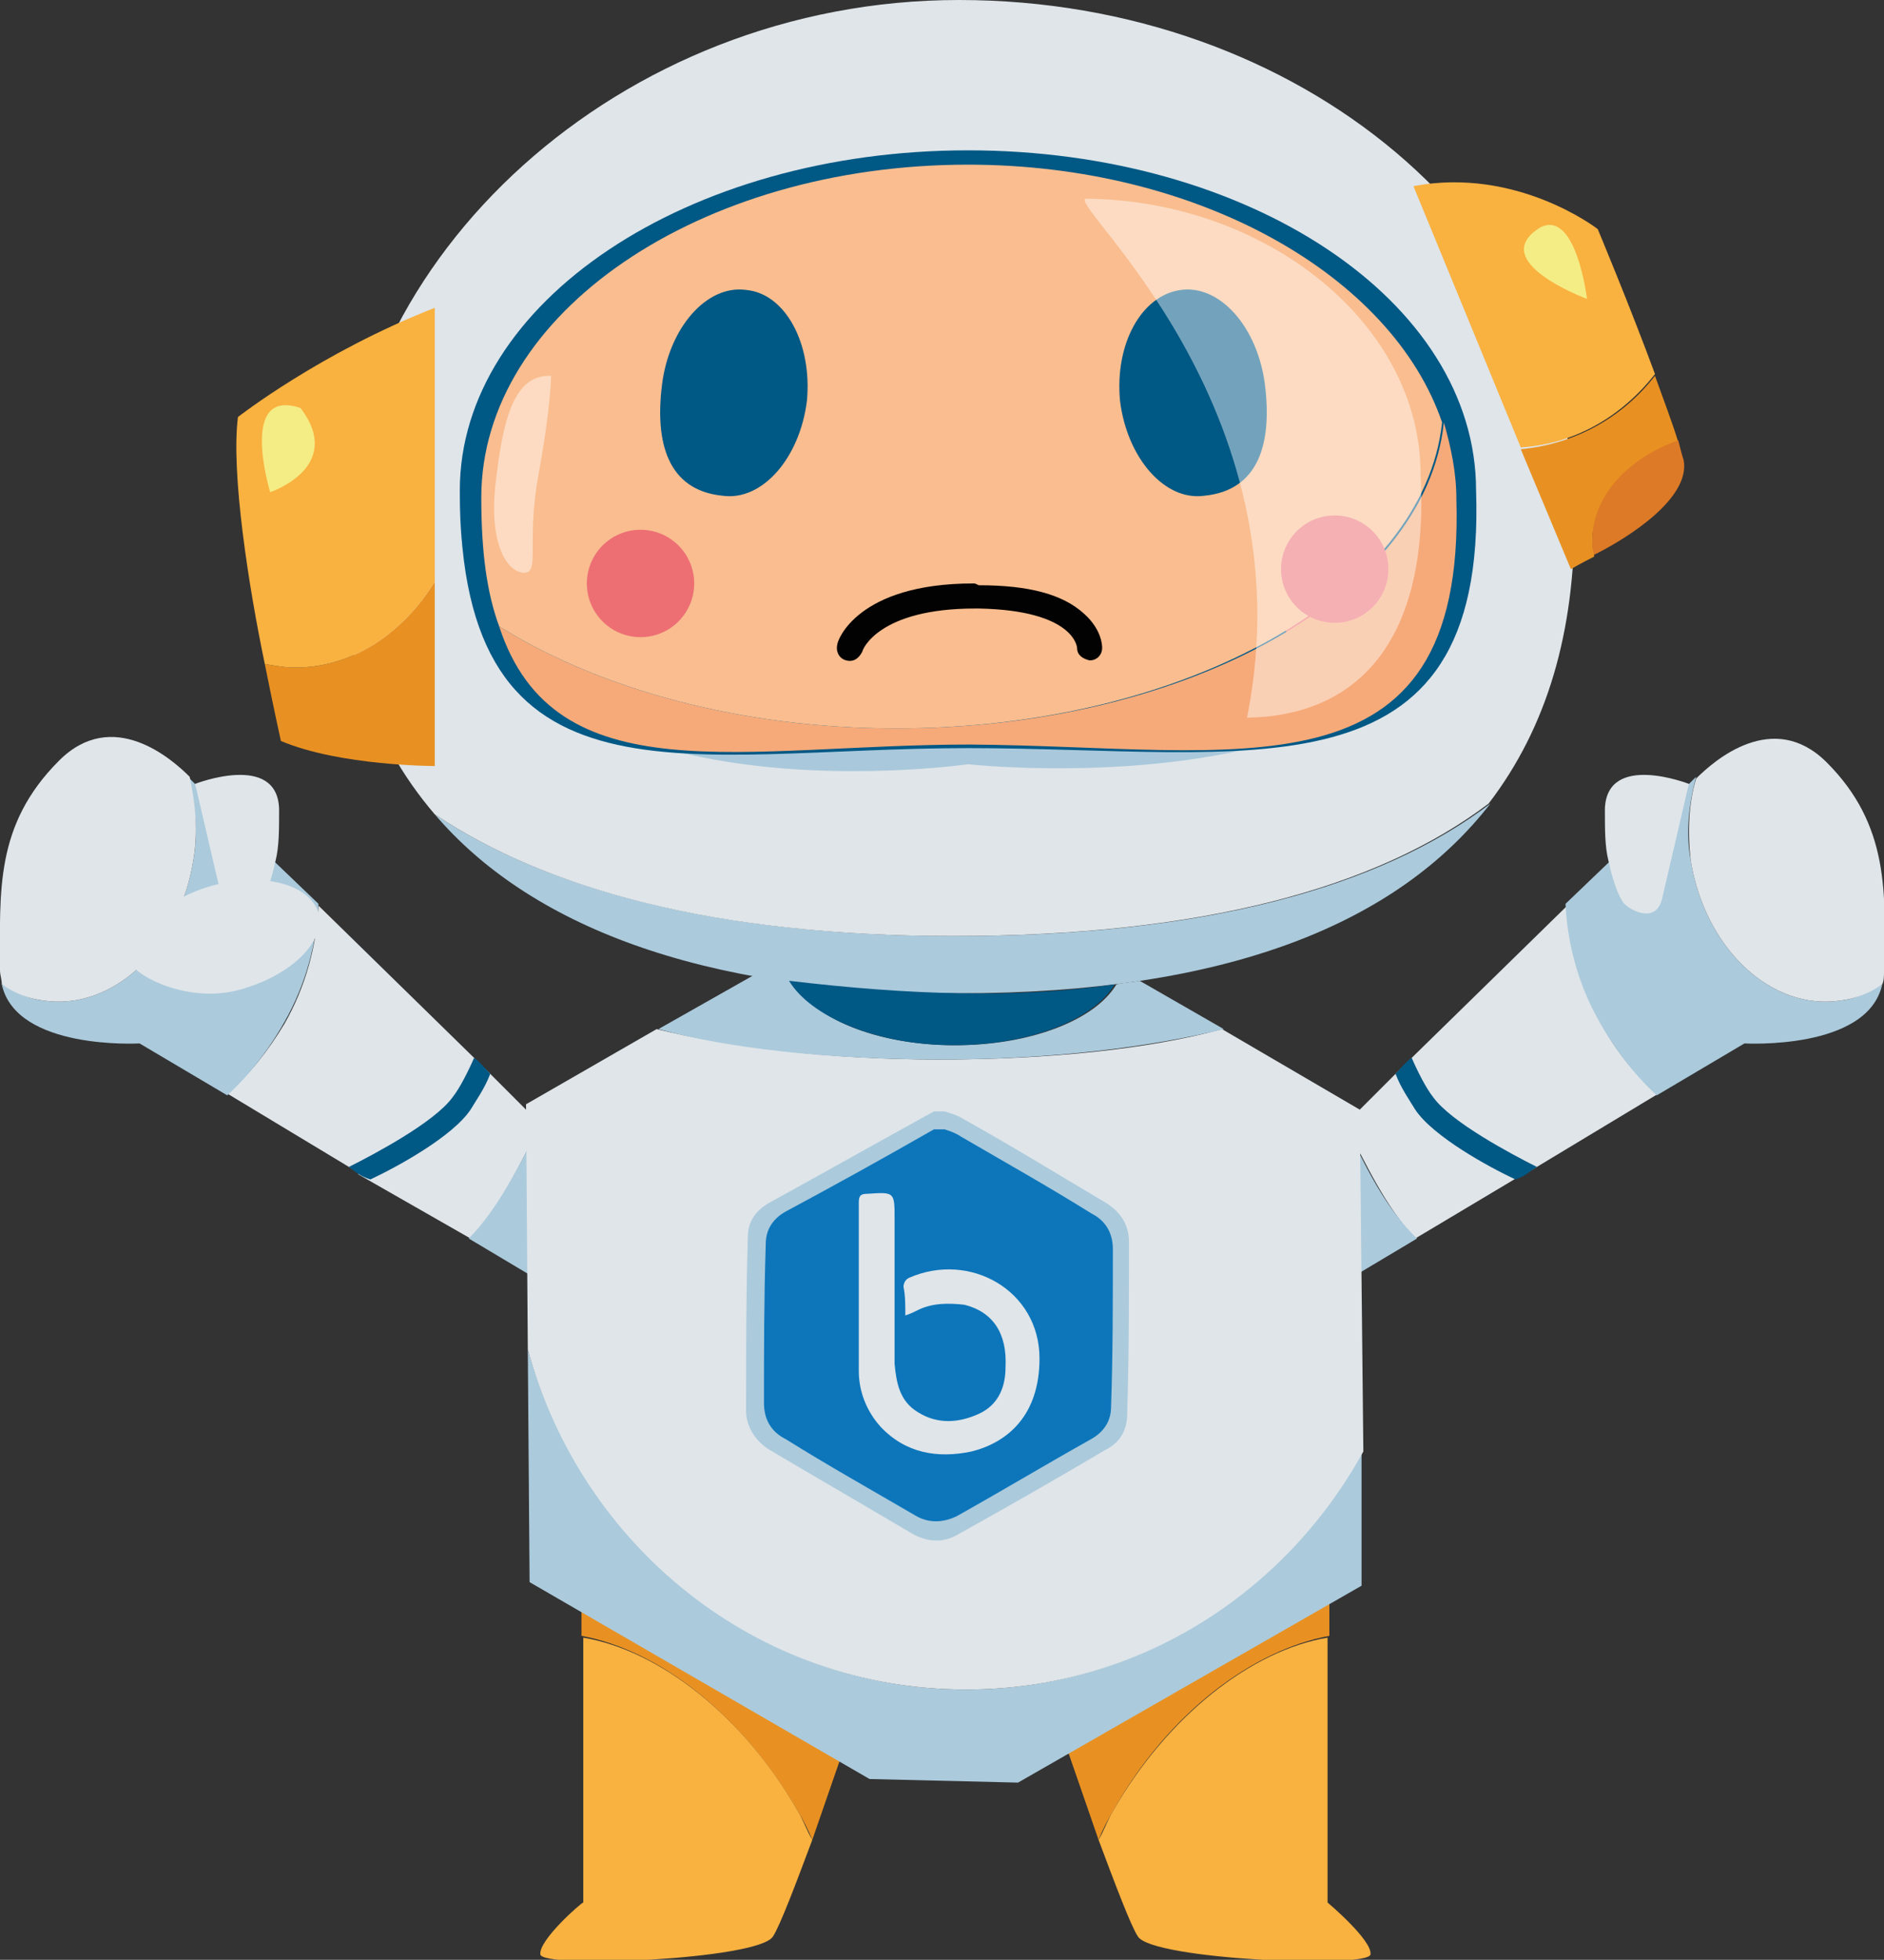 <?xml version="1.0" encoding="utf-8"?>
<!-- Generator: Adobe Illustrator 26.0.0, SVG Export Plug-In . SVG Version: 6.00 Build 0)  -->
<svg version="1.1" id="Capa_1" xmlns="http://www.w3.org/2000/svg" xmlns:xlink="http://www.w3.org/1999/xlink" x="0px" y="0px"
	 viewBox="0 0 105.3 109.5" style="enable-background:new 0 0 105.3 109.5;" xml:space="preserve">
<rect x="0" y="0" width="105.3" height="109.5" fill="#333333" stroke="none"/>
<style type="text/css">
	.st0{fill:#DFE5E9;}
	.st1{fill:#ABCADC;}
	.st2{fill:none;stroke:#005885;stroke-width:2;stroke-miterlimit:10;}
	.st3{fill:#005885;}
	.st4{fill:#A9C8DB;}
	.st5{fill:#E89122;}
	.st6{fill:#F9B140;}
	.st7{fill:#DD7A27;}
	.st8{fill:#F4ED86;}
	.st9{fill:#E94164;}
	.st10{fill:#ED6F74;}
	.st11{fill:#020203;}
	.st12{fill:#F6AA79;}
	.st13{fill:#F9BD8F;}
	.st14{opacity:0.45;fill:#FFFFFF;}
	.st15{fill:#0D76BB;}
</style>
<g>
	<g>
		<path class="st0" d="M26.9,59.5l3.1,3.1l0.1,0.4c-1,2-2.2,4.5-3.8,6.2L20,65.6c2.5-0.7,4.5-2,5.8-3.9C26.3,61,26.6,60.3,26.9,59.5
			z"/>
		<path class="st0" d="M15.9,57.2c1.2-2.1,1.8-4.4,1.9-6.6l9.1,8.9c-0.3,0.8-0.6,1.5-1.1,2.1c-1.3,1.9-3.3,3.2-5.8,3.9l-7.3-4.4
			C13.9,60.1,15,58.7,15.9,57.2z"/>
		<path class="st1" d="M12.7,61.2l-4.9-2.9c0,0-6.9,0.4-7.7-3.3c0.7,0.4,1.4,0.8,2.3,0.9c3.9,0.6,7.6-2.9,8.4-7.8
			c0.3-1.6,0.1-3.2-0.3-4.7c0.2,0.2,0.3,0.3,0.3,0.3l0.3,0.3c0,0,1.9,1.8,4.3,4.2l2.4,2.3c-0.1,2.2-0.7,4.5-1.9,6.6
			C15,58.7,13.9,60.1,12.7,61.2z"/>
		<path class="st0" d="M10.8,48.1C10,53,6.3,56.5,2.4,55.9c-0.8-0.1-1.6-0.4-2.3-0.9C0.1,54.7,0,54.5,0,54.2
			C0,49.8-0.3,46.1,3.3,42.5c3-3,6.3-0.1,7.3,0.9C10.9,44.8,11.1,46.4,10.8,48.1z"/>
		<path class="st0" d="M11,44.2l-0.1-0.4c0,0,4.6-1.8,4.7,1.4c0,1.2,0,2.1-0.2,2.9c-0.3,1.4-0.7,2.3-1,2.5c-0.5,0.4-1.7,0.9-2-0.4
			L11,44.2z"/>
		<path class="st1" d="M30.1,63l1.8,9.6l-5.7-3.4C27.8,67.6,29.1,65,30.1,63z"/>
		<path class="st2" d="M20,65.6"/>
		<path class="st2" d="M30.1,63"/>
		<path class="st3" d="M20.7,65.9c1.5-0.7,4.6-2.4,5.6-3.9c0.3-0.5,0.8-1.2,1.1-2c-0.2-0.2-0.5-0.6-0.9-0.9
			c-0.3,0.7-0.8,1.7-1.2,2.2c-1,1.4-4.4,3.2-5.8,3.9C19.9,65.5,20.1,65.7,20.7,65.9z"/>
	</g>
	<g>
		<g>
			<path class="st1" d="M24.3,45.5c5.2,6.1,14.7,10,29.3,10c15,0,24.5-3.9,29.7-10.6c-6.2,4.7-16,7.4-29.9,7.4
				C40.1,52.3,30.6,49.7,24.3,45.5z"/>
			<path class="st0" d="M53.6,0c-19,0-34.5,14.5-34.5,30.5c0,5.7,1.6,10.8,5.2,15c6.3,4.2,15.7,6.8,29,6.8c13.9,0,23.7-2.7,29.9-7.4
				c3.3-4.3,4.8-9.6,4.8-15.9C88.1,13,72.7,0,53.6,0z"/>
		</g>
		<path class="st4" d="M82.5,28.3c0.6,17.6-28.4,14.4-28.4,14.4s-28.4,4.1-28.4-14.4c0-10.5,12.7-19,28.4-19S82.5,17.8,82.5,28.3z"
			/>
		<path class="st3" d="M82.5,27.4c0.6,17.6-12.7,14.4-28.4,14.4s-28.4,4-28.4-14.4c0-10.5,12.7-19,28.4-19S82.5,16.8,82.5,27.4z"/>
		<g>
			<path class="st5" d="M16.5,37.3c-0.6,0-1.1-0.1-1.7-0.2c0.5,2.5,0.9,4.3,0.9,4.3c3.3,1.4,8.6,1.4,8.6,1.4V32.5
				C22.5,35.4,19.7,37.3,16.5,37.3z"/>
			<path class="st6" d="M24.3,32.5V17.2c-6.4,2.5-11,6.1-11,6.1c-0.4,3.1,0.6,9.5,1.5,13.8c0.6,0.1,1.1,0.2,1.7,0.2
				C19.7,37.3,22.5,35.4,24.3,32.5z"/>
		</g>
		<g>
			<path class="st5" d="M93.8,24.7c-0.3-1-0.8-2.3-1.3-3.7c-1.8,2.3-4.4,3.8-7.5,4.1l2.8,6.7c0,0,0.5-0.3,1.3-0.7
				c0-0.3-0.1-0.5-0.1-0.8C89,27.8,91,25.6,93.8,24.7z"/>
			<path class="st6" d="M92.5,20.9c-1.4-3.8-3.2-8.1-3.2-8.1S84.8,9.3,79,10.4L85,25C88.1,24.8,90.7,23.2,92.5,20.9z"/>
			<path class="st7" d="M94.1,25.7c-0.1-0.3-0.2-0.7-0.3-1.1c-2.8,1-4.8,3.1-4.8,5.6c0,0.3,0,0.5,0.1,0.8
				C91.1,30,94.5,27.8,94.1,25.7z"/>
			<path class="st8" d="M88.7,16.7c0,0-5.7-2.1-2.6-4C88.1,11.7,88.7,16.7,88.7,16.7z"/>
		</g>
		<path class="st3" d="M42.7,24c-0.8,3.1-3.2,5.1-5.4,4.6c-3-0.7-3.3-3.5-2.5-6.6s3.2-5.1,5.4-4.6C42.4,18,43.5,20.9,42.7,24z"/>
		<g>
			<path class="st3" d="M55.7,31.7c1.1-0.4,2.2-0.6,3.3-0.6c0.1-0.6,0.1-1.2,0.1-1.9c0-1-0.1-2-0.3-2.9l-11,0.7
				c-0.1,0.7-0.1,1.4-0.1,2.2c0,3.2,0.9,6,2.3,7.7C50.3,34.9,52.6,32.8,55.7,31.7z"/>
			<path class="st9" d="M53.3,38.9c2.8,0,5.1-3.4,5.6-7.8c-1,0-2.1,0.2-3.3,0.6c-3.1,1.1-5.3,3.2-5.8,5.3
				C50.9,38.2,52.1,38.9,53.3,38.9z"/>
		</g>
		<circle class="st10" cx="35.7" cy="34.3" r="3"/>
		<circle class="st10" cx="74.3" cy="33.5" r="3"/>
		<path class="st11" d="M70.9,25.4c-0.1,0-0.3,0-0.4-0.1c-3.1-2-11-2.4-11.1-2.4c-0.3,0-0.6-0.3-0.6-0.6c0-0.3,0.2-0.6,0.5-0.7l10-3
			c0.4-0.1,0.7,0.1,0.9,0.5c0.1,0.4-0.1,0.7-0.5,0.9l-6.6,2c2.7,0.4,6.2,1,8.2,2.3c0.3,0.2,0.4,0.6,0.2,1
			C71.3,25.2,71.1,25.4,70.9,25.4z"/>
		<g>
			<g>
				<g>
					<path class="st12" d="M81.4,27.9c0-1.5-0.3-2.9-0.7-4.3c-1,9.6-14.3,17.1-30.6,17.1c-8.7,0-16.6-2.2-22.2-5.7
						c3.1,9.5,13.7,6.6,26.3,6.6C69.2,41.7,81.9,45,81.4,27.9z"/>
					<path class="st13" d="M80.6,23.6C77.8,15.4,67,9.2,54.1,9.2c-15,0-27.2,8.3-27.2,18.6c0,3,0.3,5.3,1,7.2
						c5.6,3.5,13.5,5.7,22.2,5.7C66.3,40.7,79.6,33.1,80.6,23.6z"/>
				</g>
			</g>
			<path class="st11" d="M54.4,32.6c-6.5,0-7.6,3.2-7.6,3.4c-0.1,0.4,0.1,0.8,0.5,0.9c0.4,0.1,0.7-0.1,0.9-0.5
				c0-0.1,0.9-2.4,6.3-2.4c0.1,0,0.1,0,0.2,0c5.4,0.1,5.5,2.2,5.5,2.2c0,0.4,0.3,0.6,0.7,0.7c0.4,0,0.7-0.3,0.7-0.7c0-0.1,0-1-1-1.9
				c-1.2-1.1-3.1-1.6-5.9-1.6C54.5,32.6,54.5,32.6,54.4,32.6z"/>
			<circle class="st10" cx="35.8" cy="32.6" r="3"/>
			<circle class="st10" cx="74.6" cy="31.8" r="3"/>
			<g>
				<path class="st3" d="M45.1,22.4c-0.4,3.2-2.5,5.6-4.7,5.3c-3.1-0.3-3.8-3-3.4-6.2c0.4-3.2,2.5-5.6,4.7-5.3
					C43.9,16.4,45.4,19.2,45.1,22.4z"/>
			</g>
			<g>
				<path class="st3" d="M62.6,22.4c0.4,3.2,2.5,5.6,4.7,5.3c3.1-0.3,3.8-3,3.4-6.2s-2.5-5.6-4.7-5.3S62.3,19.2,62.6,22.4z"/>
			</g>
		</g>
		<path class="st14" d="M79.4,26.5c0.5,9.3-3.5,13.5-9.7,13.6c3.5-17.5-10.2-28.8-9-29C70.8,11.2,79.4,18.1,79.4,26.5z"/>
		<path class="st14" d="M27.7,27c-0.4,3.5,0.7,5,1.6,5c0.9,0,0.1-1.7,0.8-5.5c0.7-3.8,0.7-5.5,0.7-5.5C28.7,20.9,28.1,23.5,27.7,27z
			"/>
	</g>
	<g>
		<path class="st0" d="M78.5,59.5l-3.1,3.1L75.3,63c1,2,2.2,4.5,3.8,6.2l6.2-3.7c-2.5-0.7-4.5-2-5.8-3.9
			C79.1,61,78.7,60.3,78.5,59.5z"/>
		<path class="st0" d="M89.5,57.2c-1.2-2.1-1.8-4.4-1.9-6.6l-9.1,8.9c0.3,0.8,0.6,1.5,1.1,2.1c1.3,1.9,3.3,3.2,5.8,3.9l7.3-4.4
			C91.4,60.1,90.3,58.7,89.5,57.2z"/>
		<path class="st1" d="M92.6,61.2l4.9-2.9c0,0,6.9,0.4,7.7-3.3c-0.7,0.4-1.4,0.8-2.3,0.9c-3.9,0.6-7.6-2.9-8.4-7.8
			c-0.3-1.6-0.1-3.2,0.3-4.7c-0.2,0.2-0.3,0.3-0.3,0.3L94.2,44c0,0-1.9,1.8-4.3,4.2l-2.4,2.3c0.1,2.2,0.7,4.5,1.9,6.6
			C90.3,58.7,91.4,60.1,92.6,61.2z"/>
		<path class="st0" d="M94.5,48.1c0.8,4.9,4.5,8.4,8.4,7.8c0.8-0.1,1.6-0.4,2.3-0.9c0.1-0.2,0.1-0.5,0.1-0.7
			c0.1-4.4,0.3-8.2-3.2-11.7c-3-3-6.3-0.1-7.3,0.9C94.4,44.8,94.3,46.4,94.5,48.1z"/>
		<path class="st0" d="M94.3,44.2l0.1-0.4c0,0-4.6-1.8-4.7,1.4c0,1.2,0,2.1,0.2,2.9c0.3,1.4,0.7,2.3,1,2.5c0.5,0.4,1.7,0.9,2-0.4
			L94.3,44.2z"/>
		<path class="st1" d="M75.3,63l-1.8,9.6l5.7-3.4C77.5,67.6,76.2,65,75.3,63z"/>
		<path class="st2" d="M85.3,65.6"/>
		<path class="st2" d="M75.3,63"/>
		<path class="st3" d="M84.7,65.9c-1.5-0.7-4.6-2.4-5.6-3.9c-0.3-0.5-0.8-1.2-1.1-2c0.2-0.2,0.5-0.6,0.9-0.9
			c0.3,0.7,0.8,1.7,1.2,2.2c1,1.4,4.4,3.2,5.8,3.9C85.4,65.5,85.3,65.7,84.7,65.9z"/>
	</g>
	<path class="st8" d="M15.1,27.5c0,0,4.2-1.4,1.7-4.7C13.3,21.6,15.1,27.5,15.1,27.5z"/>
	<g>
		<path class="st5" d="M44.6,101.2c0.3,0.5,0.6,1.1,0.8,1.6c0.9-2.6,1.8-5.2,1.8-5.2l-9.5-7l-5.2-1.1v1.9
			C36.8,92.2,41.4,95.7,44.6,101.2z"/>
		<path class="st6" d="M30.2,109.2c0.1,0.8,12.2,0.3,13-1c0.4-0.6,1.3-3,2.2-5.4c-0.3-0.5-0.5-1.1-0.8-1.6c-3.1-5.4-7.8-9-12-9.7
			v14.8C32.5,106.3,30.1,108.4,30.2,109.2z"/>
	</g>
	<g>
		<path class="st5" d="M62.2,101.2c-0.3,0.5-0.6,1.1-0.8,1.6c-0.9-2.6-1.8-5.2-1.8-5.2l9.5-7l5.2-1.1v1.9
			C70,92.2,65.3,95.7,62.2,101.2z"/>
		<path class="st6" d="M76.6,109.2c-0.1,0.8-12.2,0.3-13-1c-0.4-0.6-1.3-3-2.2-5.4c0.3-0.5,0.5-1.1,0.8-1.6c3.1-5.4,7.8-9,12-9.7
			v14.8C74.2,106.3,76.7,108.4,76.6,109.2z"/>
	</g>
	<g>
		<path class="st1" d="M54,94.4c-11.6,0-21.4-8-24.5-19l0.1,13l19,11l8.3,0.2l19.2-11l0-7.6C71.7,89.1,63.4,94.4,54,94.4z"/>
		<path class="st0" d="M54,94.4c9.5,0,17.8-5.3,22.2-13.3L76,62l-7.7-4.5c-4,1.1-9.6,1.7-15.8,1.7c-6.2,0-11.7-0.7-15.8-1.7
			l-7.3,4.2l0.1,13.7C32.5,86.4,42.3,94.4,54,94.4z"/>
		<path class="st1" d="M62.4,55c-1.2,2-4.8,3.4-9,3.4c-4.4,0-8-1.5-9.1-3.6c-0.7-0.1-1.5-0.2-2.2-0.3l-5.3,3c4,1.1,9.6,1.7,15.8,1.7
			c6.2,0,11.7-0.7,15.8-1.7l-4.7-2.7C63.2,54.9,62.8,54.9,62.4,55z"/>
		<path class="st3" d="M53.3,58.4c4.2,0,7.8-1.4,9-3.4c-5.3,0.8-11.5,0.6-18.2-0.2C45.3,56.8,49,58.4,53.3,58.4z"/>
	</g>
	<path class="st0" d="M17.8,51c0.4,1.6-1.5,3.5-4.4,4.3c-2.9,0.8-5.8-0.8-6-1.4C7,52.4,9,50.3,11.8,49.5
		C14.7,48.7,17.3,49.4,17.8,51z"/>
	<g>
		<path class="st1" d="M52.2,62.1c0.2,0,0.4,0,0.6,0c0.3,0.1,0.7,0.2,1,0.4c2.7,1.5,5.3,3.1,8,4.7c0.8,0.5,1.3,1.2,1.3,2.2
			c0,3.2,0,6.4-0.1,9.6c0,0.9-0.4,1.6-1.2,2c-2.7,1.6-5.5,3.2-8.2,4.7c-0.8,0.5-1.7,0.5-2.6,0c-2.7-1.6-5.3-3.1-8-4.7
			c-0.8-0.5-1.3-1.3-1.3-2.2c0-3.2,0-6.5,0.1-9.7c0-0.9,0.5-1.5,1.2-1.9C46.1,65.5,49.1,63.8,52.2,62.1z"/>
		<path class="st15" d="M52.2,63.1c0.2,0,0.4,0,0.6,0c0.3,0.1,0.6,0.2,0.9,0.4c2.4,1.4,4.9,2.8,7.3,4.3c0.8,0.4,1.2,1.1,1.2,2
			c0,2.9,0,5.9-0.1,8.8c0,0.8-0.4,1.4-1.1,1.8c-2.5,1.4-5,2.9-7.5,4.3c-0.8,0.4-1.6,0.4-2.3,0c-2.4-1.4-4.9-2.8-7.3-4.3
			c-0.8-0.4-1.2-1.1-1.2-2c0-3,0-5.9,0.1-8.9c0-0.8,0.4-1.4,1.1-1.8C46.7,66.2,49.4,64.7,52.2,63.1z"/>
		<path class="st0" d="M50.6,73.5c0.3-0.1,0.5-0.2,0.7-0.3c0.8-0.4,1.7-0.4,2.6-0.3c1.6,0.4,2.4,1.6,2.3,3.5c0,1.1-0.4,2.1-1.5,2.6
			c-1.1,0.5-2.3,0.6-3.4-0.1c-1-0.6-1.2-1.6-1.3-2.7c0-2.7,0-5.4,0-8.1c0-1.5,0-1.5-1.5-1.4c-0.4,0-0.5,0.1-0.5,0.5
			c0,3.1,0,6.3,0,9.4c0,1.1,0.4,2.2,1.2,3.1c1.4,1.5,3.2,1.8,5.1,1.4c2-0.5,3.8-2,3.8-5.2c0-3.8-3.9-6-7.3-4.5
			c-0.2,0.1-0.3,0.3-0.3,0.5C50.6,72.4,50.6,72.9,50.6,73.5z"/>
	</g>
</g>
</svg>
